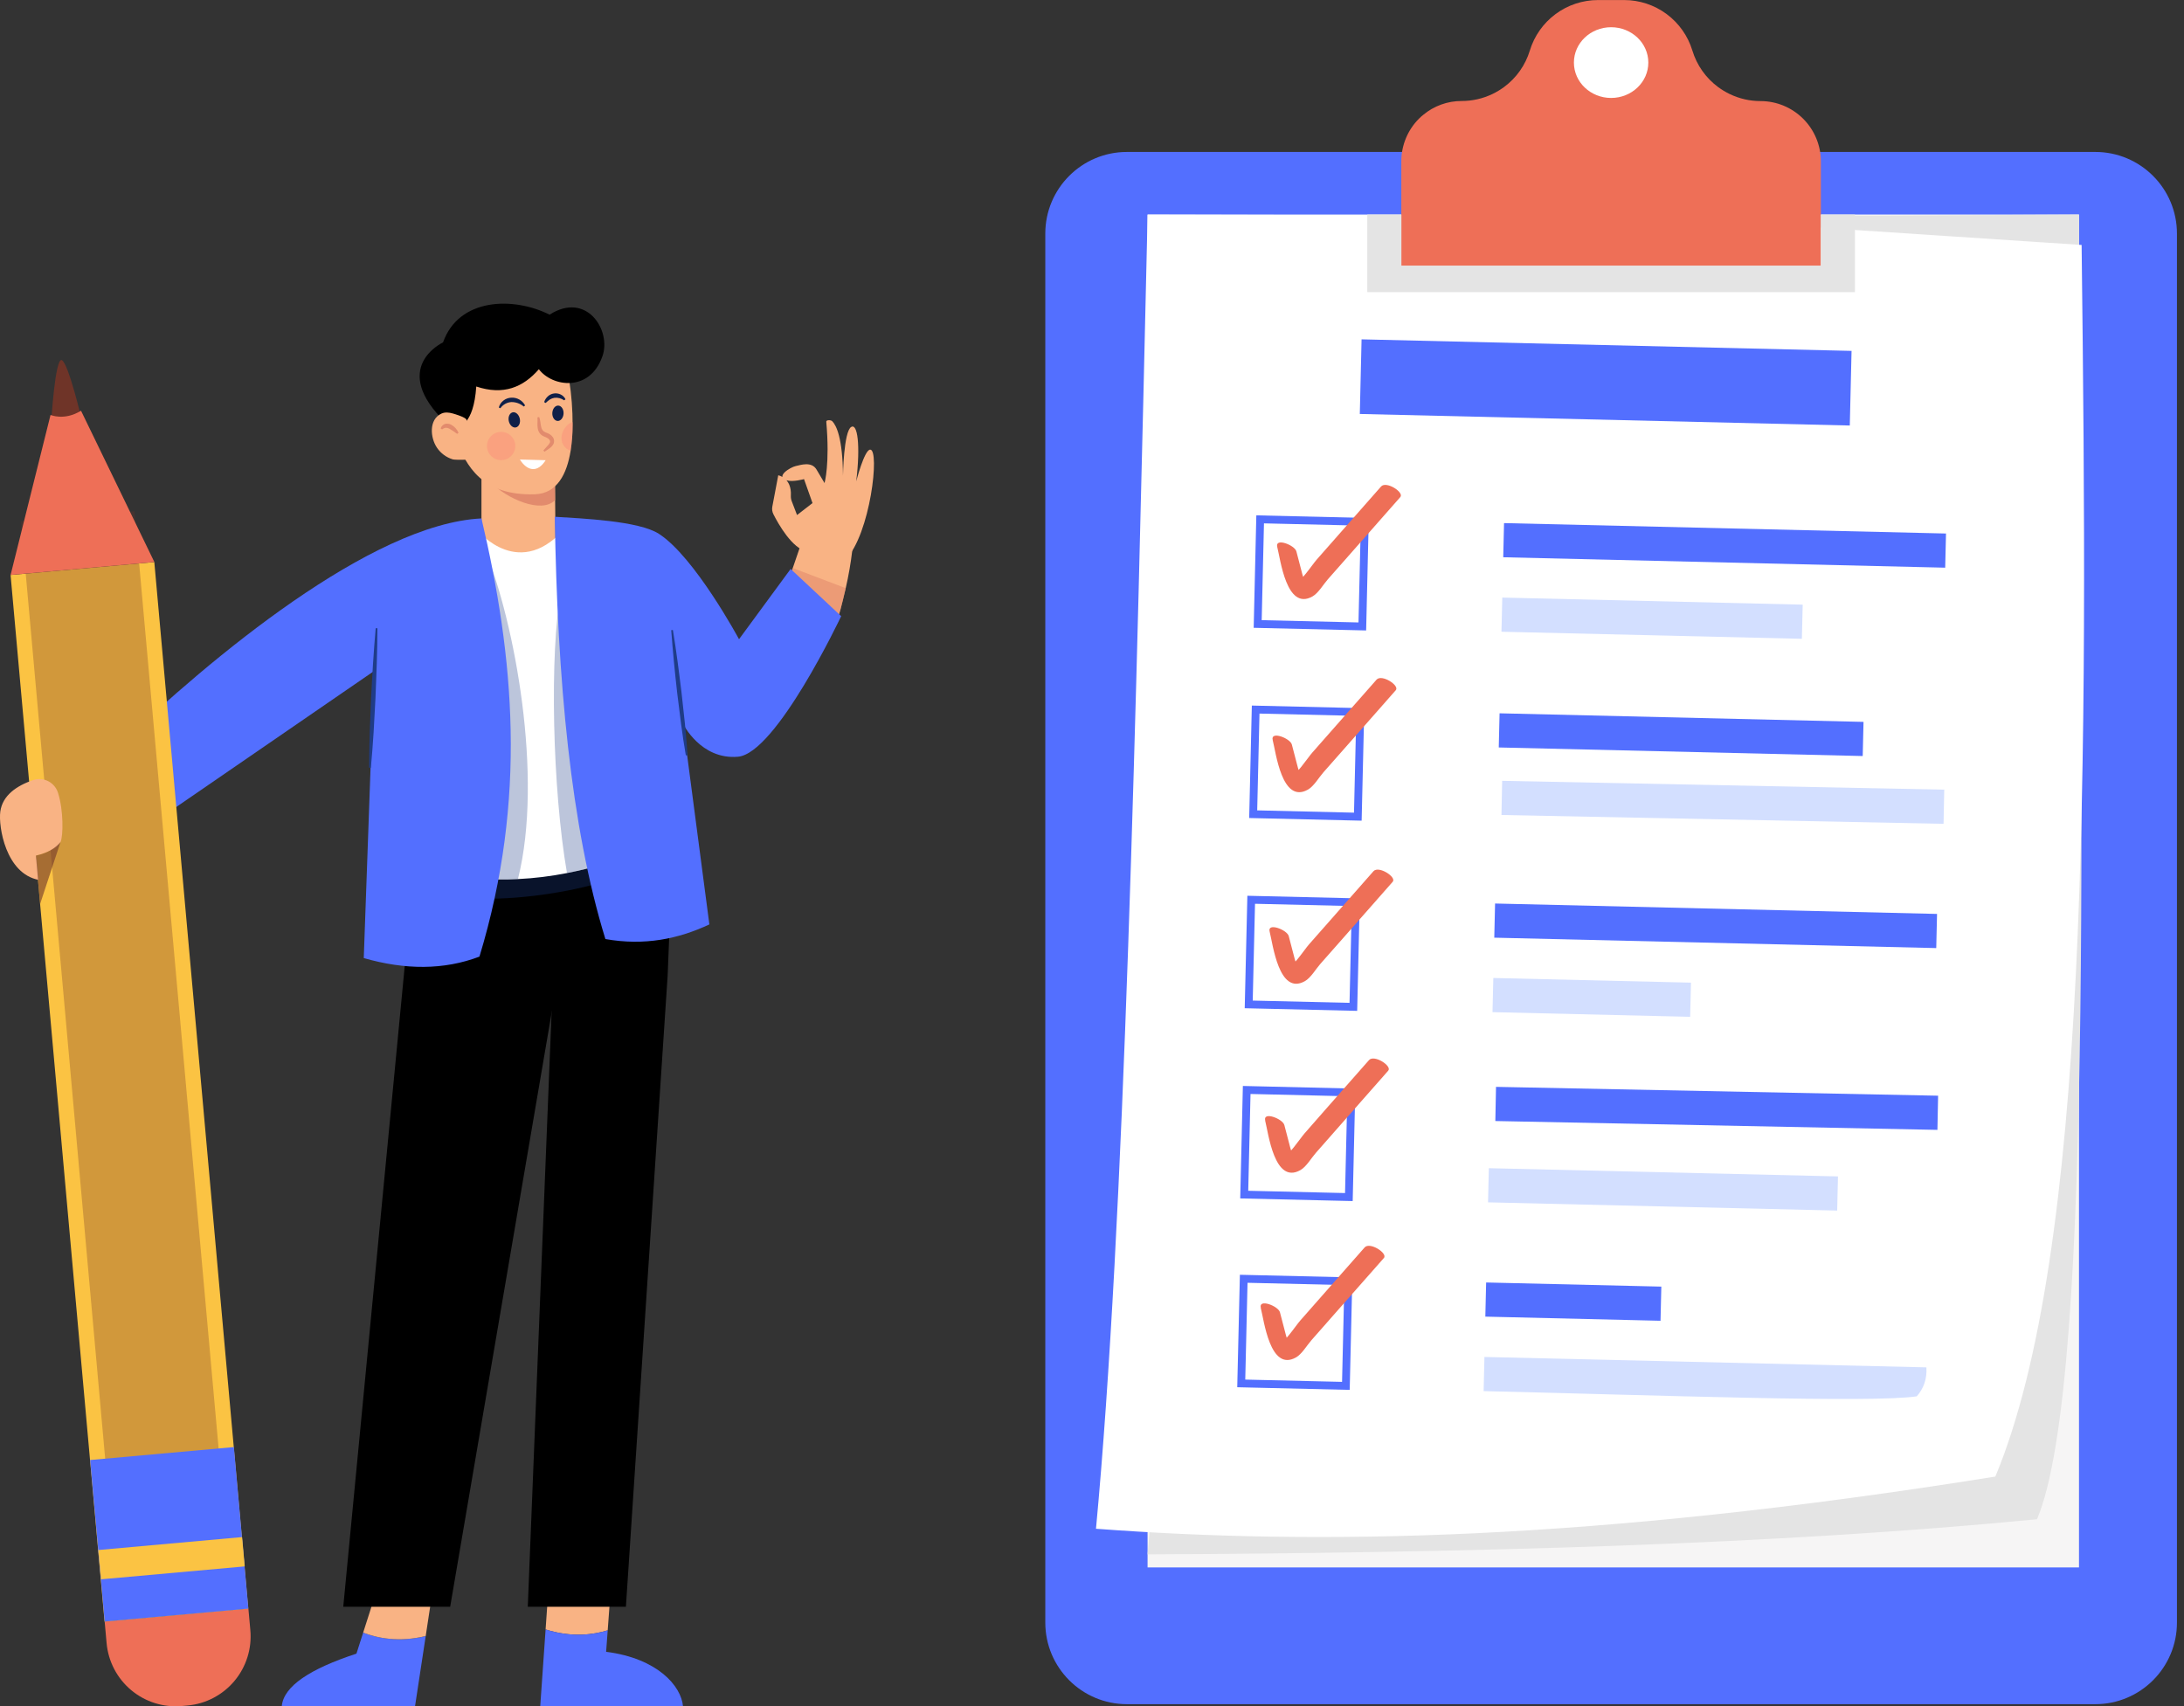 <svg width="279" height="218" viewBox="0 0 279 218" fill="none" xmlns="http://www.w3.org/2000/svg">
<rect x="0" y="0" width="279" height="218" fill="#333333" stroke="none"/>
<g clip-path="url(#clip0_138_11352)">
<path d="M267.671 19.413H143.961C138.202 19.413 133.534 24.082 133.534 29.841V207.293C133.534 213.052 138.202 217.721 143.961 217.721H267.671C273.43 217.721 278.099 213.052 278.099 207.293V29.841C278.099 24.082 273.43 19.413 267.671 19.413Z" fill="#536FFF"/>
<path d="M265.586 27.405H146.598V200.249H265.586V27.405Z" fill="#F6F5F5"/>
<path d="M265.586 27.407C265.622 94.806 267.799 176.094 260.227 194.094C226.882 197.344 187.835 198.386 146.597 198.584L162.272 27.927L265.586 27.407Z" fill="#E4E4E4"/>
<path d="M254.899 188.644C202.922 196.963 168.187 197.403 140.009 195.311C143.657 156.445 145.125 91.877 146.604 27.414L209.236 27.554L265.921 31.296C266.739 98.201 266.83 160.003 254.899 188.644Z" fill="white"/>
<path d="M236.531 44.829L173.937 43.354L173.712 52.888L236.306 54.363L236.531 44.829Z" fill="#536FFF"/>
<path d="M248.597 68.161L192.137 66.83L192.034 71.194L248.494 72.525L248.597 68.161Z" fill="#536FFF"/>
<path d="M230.289 77.249L191.912 76.345L191.809 80.709L230.186 81.613L230.289 77.249Z" fill="#D3DFFF"/>
<path d="M174.347 66.667L160.981 66.352L160.666 79.719L174.032 80.034L174.347 66.667Z" fill="white" stroke="#536FFF" stroke-miterlimit="10"/>
<path d="M163.16 69.861C163.573 71.441 164.334 78.06 167.65 76.209C168.415 75.788 169.061 74.654 169.634 74.005L172.721 70.505L178.886 63.504C179.413 62.906 177.087 61.406 176.426 62.157L170.946 68.38L168.206 71.492C167.571 72.212 166.101 74.532 165.165 74.739L166.699 75.234C167.061 75.53 166.389 73.428 166.373 73.371C166.12 72.395 165.865 71.419 165.608 70.442C165.398 69.637 162.854 68.667 163.166 69.861H163.16Z" fill="#EE6F57"/>
<path d="M238.06 92.226L191.566 91.13L191.463 95.494L237.957 96.589L238.06 92.226Z" fill="#536FFF"/>
<path d="M248.372 100.885L191.896 99.756L191.808 104.121L248.284 105.25L248.372 100.885Z" fill="#D3DFFF"/>
<path d="M173.773 90.968L160.407 90.653L160.092 104.02L173.458 104.335L173.773 90.968Z" fill="white" stroke="#536FFF" stroke-miterlimit="10"/>
<path d="M162.581 94.539C162.993 96.119 163.755 102.737 167.07 100.887C167.835 100.466 168.482 99.332 169.054 98.682L172.141 95.182L178.306 88.182C178.834 87.584 176.508 86.077 175.847 86.835L170.366 93.057L167.626 96.168C166.992 96.888 165.521 99.21 164.586 99.416L166.119 99.911C166.481 100.207 165.809 98.106 165.795 98.048C165.54 97.073 165.285 96.096 165.03 95.12C164.819 94.314 162.275 93.345 162.586 94.539H162.581Z" fill="#EE6F57"/>
<path d="M247.452 116.761L190.992 115.431L190.889 119.795L247.35 121.125L247.452 116.761Z" fill="#536FFF"/>
<path d="M216.017 125.541L190.767 124.946L190.664 129.31L215.914 129.905L216.017 125.541Z" fill="#D3DFFF"/>
<path d="M173.202 115.268L159.836 114.953L159.521 128.319L172.887 128.634L173.202 115.268Z" fill="white" stroke="#536FFF" stroke-miterlimit="10"/>
<path d="M162.191 119.012C162.603 120.592 163.365 127.21 166.68 125.359C167.445 124.938 168.092 123.805 168.663 123.155L171.75 119.656L177.915 112.654C178.443 112.057 176.116 110.557 175.455 111.307L169.974 117.53L167.229 120.642C166.595 121.362 165.124 123.683 164.189 123.889L165.724 124.384C166.084 124.68 165.413 122.578 165.398 122.521C165.145 121.546 164.89 120.57 164.633 119.593C164.423 118.787 161.878 117.818 162.191 119.012Z" fill="#EE6F57"/>
<path d="M247.588 139.985L191.112 138.855L191.025 143.22L247.501 144.35L247.588 139.985Z" fill="#536FFF"/>
<path d="M234.796 150.296L190.195 149.245L190.092 153.609L234.694 154.66L234.796 150.296Z" fill="#D3DFFF"/>
<path d="M172.629 139.567L159.262 139.252L158.947 152.619L172.314 152.934L172.629 139.567Z" fill="white" stroke="#536FFF" stroke-miterlimit="10"/>
<path d="M161.617 143.153C162.029 144.733 162.791 151.35 166.107 149.5C166.871 149.079 167.518 147.945 168.089 147.297L171.176 143.789L177.341 136.789C177.869 136.191 175.542 134.684 174.881 135.442L169.4 141.665L166.668 144.782C166.034 145.502 164.563 147.824 163.627 148.029L165.162 148.524C165.524 148.822 164.852 146.72 164.837 146.663C164.582 145.686 164.327 144.71 164.072 143.734C163.862 142.928 161.316 141.958 161.629 143.153H161.617Z" fill="#EE6F57"/>
<path d="M212.23 164.374L189.85 163.847L189.747 168.21L212.127 168.738L212.23 164.374Z" fill="#536FFF"/>
<path d="M246.093 174.691L189.632 173.362L189.53 177.726C211.373 178.238 239.187 179.261 244.862 178.391C245.724 177.404 246.188 176.202 246.093 174.691Z" fill="#D3DFFF"/>
<path d="M172.247 163.689L158.881 163.374L158.566 176.741L171.932 177.056L172.247 163.689Z" fill="white" stroke="#536FFF" stroke-miterlimit="10"/>
<path d="M161.055 167.083C161.476 168.663 162.231 175.28 165.545 173.429C166.309 173.008 166.957 171.875 167.528 171.227L170.615 167.719L176.788 160.719C177.314 160.12 174.99 158.614 174.327 159.37L168.847 165.593L166.107 168.705C165.472 169.425 164.002 171.746 163.066 171.952L164.601 172.447C164.962 172.745 164.291 170.641 164.276 170.585C164.02 169.609 163.765 168.633 163.511 167.657C163.3 166.85 160.755 165.881 161.067 167.076L161.055 167.083Z" fill="#EE6F57"/>
<path d="M232.613 20.614V33.961H179.015V20.614C179.014 19.601 179.212 18.598 179.6 17.662C179.987 16.726 180.555 15.875 181.271 15.159C181.443 14.986 181.625 14.823 181.816 14.671C183.195 13.524 184.933 12.898 186.726 12.903C188.091 12.903 189.437 12.597 190.666 12.005C191.186 11.753 191.682 11.455 192.148 11.113C193.713 9.954 194.865 8.323 195.431 6.46C196 4.593 197.153 2.958 198.721 1.796C200.29 0.634 202.19 0.006 204.142 0.006H207.487C209.438 0.006 211.338 0.634 212.907 1.796C214.475 2.958 215.628 4.593 216.197 6.46C216.763 8.328 217.916 9.963 219.486 11.124C219.951 11.466 220.447 11.765 220.968 12.016C222.197 12.608 223.543 12.915 224.907 12.914C226.949 12.917 228.907 13.729 230.351 15.172C231.795 16.616 232.609 18.572 232.613 20.614Z" fill="#EE6F57"/>
<path d="M236.964 27.405V37.322H174.667V27.405H179.016V33.955H232.615V27.405H236.964Z" fill="#E4E4E4"/>
<path d="M205.815 12.514C208.441 12.514 210.569 10.491 210.569 7.996C210.569 5.501 208.441 3.478 205.815 3.478C203.19 3.478 201.062 5.501 201.062 7.996C201.062 10.491 203.19 12.514 205.815 12.514Z" fill="white"/>
<path d="M103.097 70.454C101.195 70.094 99.419 66.918 98.802 65.7C98.649 65.402 98.6 65.062 98.661 64.733L99.419 60.723C99.419 60.723 101.164 61.019 101.03 63.344C101.02 63.586 101.061 63.828 101.15 64.053L101.82 65.801L103.795 64.272L102.712 61.211C102.712 61.211 101.261 61.61 100.512 61.371C98.969 60.88 100.99 59.688 101.634 59.547C102.279 59.407 103.675 58.91 104.312 59.993C104.949 61.077 105.332 61.715 105.332 61.715C105.332 61.715 106.033 59.292 105.555 53.875C105.534 53.63 106.144 53.636 106.315 53.811C106.829 54.333 107.647 55.923 107.69 60.758C107.69 60.758 107.776 55.123 108.741 54.544C109.538 54.065 109.941 56.824 109.38 61.5C109.38 61.5 110.419 57.451 111.164 57.444C112.42 57.431 111.18 68.259 108.023 71.486L103.097 70.454Z" fill="#F9B384"/>
<path d="M109.057 68.796C109.001 69.335 108.939 69.857 108.872 70.362C108.68 71.966 108.402 73.558 108.041 75.133C108.024 75.2 108.013 75.262 107.996 75.324C107.036 79.252 106.862 81.183 103.585 80.667L100.217 76.828L100.184 76.788L99.937 76.508L100.621 74.487L100.711 74.224L101.216 72.753L101.278 72.562L102.142 70.037L102.49 69.01L109.057 68.796Z" fill="#F9B384"/>
<path d="M46.393 208.581L45.535 211.265C39.642 213.199 36.214 215.414 35.994 218H53.017L54.383 209.02C50.935 209.857 48.171 209.271 46.393 208.581Z" fill="#536FFF"/>
<path d="M48.527 201.911L46.393 208.581C48.171 209.271 50.935 209.856 54.383 209.015L55.262 203.22L48.527 201.911Z" fill="#F9B384"/>
<path d="M77.633 208.284L78.133 201.49L70.135 201.911L69.699 208.174C73.082 209.253 75.888 208.831 77.633 208.284Z" fill="#F9B384"/>
<path d="M87.253 218C87.032 215.414 84.025 211.873 77.431 211.031L77.633 208.284C75.883 208.831 73.084 209.253 69.699 208.174L69.013 217.996L87.253 218Z" fill="#536FFF"/>
<path d="M71.152 72.198L61.505 72.265V57.673H70.861L70.866 58.565L70.911 63.19L70.978 70.615L71.152 72.198Z" fill="#F9B384"/>
<path d="M70.909 63.891C69.175 65.715 64.652 63.656 62.743 61.646L70.865 59.261L70.909 63.891Z" fill="#E28B6D"/>
<path d="M73.149 54.305C73.151 55.405 73.067 56.502 72.896 57.589C72.425 60.535 71.179 63.072 68.305 63.15C61.514 63.347 59.578 59.463 58.298 56.286C57.019 53.11 59.095 45.455 59.095 45.455L67.884 44.585L72.711 48.541C73.011 50.448 73.157 52.375 73.149 54.305Z" fill="#F9B384"/>
<path d="M58.572 54.467C58.572 54.467 60.51 54.378 60.841 49.378C64.305 50.537 66.838 49.48 68.838 47.172C70.55 49.432 75.342 50.141 76.96 45.512C78.133 42.169 74.906 37.188 70.205 40.204C65.599 37.877 58.611 38.036 56.595 43.746C56.595 43.746 49.606 46.973 57.008 54.064C57.16 54.206 58.572 54.467 58.572 54.467Z" fill="black"/>
<path d="M85.29 124.642L79.958 205.278H67.423L70.557 127.032L72.474 126.144L85.29 124.642Z" fill="black"/>
<path d="M52.644 113.61L43.851 205.278H57.508L70.51 129.136L85.29 124.647L85.944 108.371L53.019 107.623L52.644 113.61Z" fill="black"/>
<path opacity="0.6" d="M54.604 113.809C62.063 116.488 79.564 113.427 83.198 109.697L80.616 104.536L51.83 108.361L54.604 113.809Z" fill="#102048"/>
<path d="M82.527 108.454C82.286 108.555 82.039 108.661 81.786 108.757C78.766 109.983 75.635 110.915 72.436 111.54C70.368 111.95 68.273 112.207 66.167 112.309C62.865 112.494 59.553 112.226 56.323 111.512L60.504 72.529L61.015 67.775C61.015 67.775 66.487 74.51 72.52 67.073L82.527 108.454Z" fill="white"/>
<path opacity="0.3" d="M66.167 112.309C62.865 112.494 59.553 112.226 56.323 111.512L60.504 72.529L61.997 70.371C65.684 79.339 69.462 99.204 66.167 112.309Z" fill="#1F3C88"/>
<path d="M61.506 66.232C65.663 83.882 67.374 102.046 61.249 122.215C56.707 123.942 51.761 123.923 46.47 122.402L47.779 85.735L16.958 106.921L15.087 95.37C26.935 84.041 47.42 66.933 61.506 66.232Z" fill="#536FFF"/>
<path opacity="0.3" d="M81.781 108.757C78.761 109.983 75.629 110.915 72.43 111.54C70.578 100.888 70.169 83.389 71.678 75.492L81.781 108.757Z" fill="#1F3C88"/>
<path opacity="0.6" d="M108.041 75.144C108.024 75.211 108.013 75.273 107.996 75.335C107.036 79.264 106.862 81.194 103.585 80.678L100.217 76.839L100.184 76.8L100.621 74.499L100.711 74.235L101.216 72.764L101.278 72.574L108.041 75.144Z" fill="#E28B6D"/>
<path d="M107.457 78.719C107.457 78.719 99.179 96.258 94.268 96.679C89.507 97.087 87.253 92.469 87.253 92.469L90.62 118.101C86.663 119.953 82.342 120.857 77.336 119.97C72.885 105.518 71.203 86.832 70.872 66.021C74.475 66.246 81.611 66.553 84.166 68.196C88.75 71.142 94.409 81.666 94.409 81.666L101.003 72.686L107.457 78.719Z" fill="#536FFF"/>
<path d="M6.538 54.007C6.538 54.007 7.039 45.617 7.894 46.009C8.748 46.4 10.46 53.701 10.46 53.701L8.629 56.656L6.538 54.007Z" fill="#6F3428"/>
<path d="M31.732 205.512L31.981 208.274C32.191 210.615 31.462 212.943 29.956 214.747C28.449 216.551 26.288 217.683 23.947 217.893L23.237 217.956C22.078 218.061 20.91 217.935 19.799 217.588C18.688 217.241 17.657 216.678 16.764 215.932C15.871 215.186 15.133 214.272 14.594 213.241C14.054 212.21 13.723 211.083 13.618 209.924L13.37 207.162L31.732 205.512Z" fill="#EE6F57"/>
<path d="M19.713 71.81L1.351 73.459L13.354 207.169L31.717 205.521L19.713 71.81Z" fill="#FBC343"/>
<path opacity="0.3" d="M13.551 69.659L7.029 70.245L17.551 187.447L24.073 186.861L13.551 69.659Z" stroke="#6F3428" stroke-width="8" stroke-miterlimit="10"/>
<path d="M31.731 205.514L13.373 207.164L12.89 201.776L12.553 198.033L11.515 186.527L29.879 184.877L30.912 196.383L31.248 200.126L31.731 205.514Z" fill="#536FFF"/>
<path d="M30.927 196.375L12.569 198.026L12.906 201.77L31.264 200.119L30.927 196.375Z" fill="#FBC343"/>
<path d="M1.354 73.453L6.456 53.01C6.456 53.01 8.215 53.792 10.351 52.473L19.719 71.803L1.354 73.453Z" fill="#EE6F57"/>
<path d="M59.588 53.621C59.507 53.319 58.136 52.905 57.834 52.822C57.367 52.693 56.852 52.629 56.403 52.835C54.746 53.584 54.968 55.957 55.826 57.204C56.31 57.919 57.026 58.444 57.852 58.691C58.154 58.777 61.004 58.812 60.879 58.353L59.588 53.621Z" fill="#F9B384"/>
<path d="M7.417 101.309C7.321 100.988 7.161 100.69 6.947 100.432C6.733 100.175 6.47 99.963 6.172 99.809C5.875 99.655 5.549 99.563 5.216 99.538C4.882 99.512 4.546 99.555 4.229 99.662C2.14 100.383 0.32 101.606 0.038 103.689C-0.219 105.584 0.73 111.639 4.964 112.417L4.619 109.307C4.619 109.307 7.212 108.702 7.73 107.578C8.093 106.791 8.118 103.506 7.417 101.309Z" fill="#F9B384"/>
<path d="M85.959 80.484C86.182 81.809 86.372 83.138 86.553 84.468C86.734 85.798 86.891 87.133 87.062 88.462L87.497 92.464C87.623 93.801 87.748 95.13 87.829 96.48L87.612 96.505C87.382 95.18 87.191 93.852 87.01 92.521L86.509 88.527C86.369 87.191 86.206 85.861 86.088 84.522C85.97 83.184 85.836 81.85 85.747 80.51L85.959 80.484Z" fill="#1F3C88"/>
<path d="M48.216 80.263C48.216 81.75 48.177 83.237 48.133 84.723C48.09 86.209 48.02 87.699 47.966 89.185L47.723 93.638C47.624 95.123 47.521 96.606 47.377 98.088L47.158 98.076C47.158 96.588 47.193 95.102 47.234 93.616L47.405 89.16C47.49 87.675 47.554 86.189 47.657 84.706C47.761 83.223 47.857 81.739 47.994 80.257L48.216 80.263Z" fill="#1F3C88"/>
<path d="M66.4 53.482C66.518 54.011 66.3 54.51 65.913 54.604C65.526 54.698 65.115 54.332 64.997 53.803C64.879 53.274 65.097 52.775 65.484 52.681C65.871 52.587 66.281 52.953 66.4 53.482Z" fill="#102048"/>
<path d="M71.994 52.828C71.97 53.369 71.631 53.795 71.234 53.778C70.837 53.761 70.532 53.309 70.557 52.766C70.583 52.223 70.921 51.799 71.316 51.816C71.712 51.833 72.017 52.285 71.994 52.828Z" fill="#102048"/>
<path d="M68.872 53.271C69.064 53.736 69.034 54.235 69.153 54.615C69.201 54.792 69.294 54.953 69.424 55.083C69.584 55.197 69.762 55.285 69.951 55.341C70.216 55.44 70.447 55.614 70.616 55.842C70.712 55.973 70.769 56.129 70.781 56.292C70.793 56.454 70.759 56.617 70.683 56.761C70.547 56.988 70.359 57.18 70.135 57.322C69.943 57.453 69.757 57.59 69.557 57.712L69.416 57.547C69.564 57.365 69.725 57.2 69.88 57.027C70.028 56.893 70.151 56.733 70.243 56.554C70.361 56.295 70.103 56.01 69.738 55.864C69.548 55.777 69.275 55.701 69.055 55.475C68.861 55.271 68.735 55.012 68.694 54.733C68.601 54.214 68.708 53.769 68.657 53.33L68.872 53.271Z" fill="#E28B6D"/>
<path d="M63.721 52.06C63.812 51.714 64.013 51.407 64.295 51.186C64.585 50.954 64.941 50.82 65.312 50.805C65.672 50.784 66.029 50.867 66.343 51.043C66.656 51.219 66.913 51.482 67.082 51.799L66.911 51.94C66.472 51.568 65.914 51.365 65.339 51.367C65.058 51.381 64.784 51.46 64.538 51.597C64.292 51.734 64.081 51.925 63.921 52.157L63.721 52.06Z" fill="#102048"/>
<path d="M69.515 51.373C69.6 51.103 69.751 50.86 69.956 50.664C70.174 50.454 70.452 50.316 70.752 50.27C71.354 50.17 72.003 50.478 72.24 51.012L72.064 51.144C71.708 50.889 71.27 50.774 70.834 50.823C70.626 50.854 70.427 50.927 70.249 51.036C70.054 51.169 69.872 51.319 69.704 51.485L69.515 51.373Z" fill="#102048"/>
<path d="M66.41 58.707C67.392 60.24 68.695 60.407 69.704 58.794L66.41 58.707Z" fill="white"/>
<path opacity="0.4" d="M73.175 53.931C73.169 55.155 73.075 56.377 72.895 57.589C72.553 57.48 72.255 57.265 72.045 56.975C71.834 56.686 71.721 56.336 71.722 55.978C71.723 55.13 72.38 54.06 73.175 53.931Z" fill="#FC8879"/>
<path opacity="0.4" d="M64.019 58.791C65.019 58.791 65.829 57.981 65.829 56.981C65.829 55.981 65.019 55.171 64.019 55.171C63.019 55.171 62.209 55.981 62.209 56.981C62.209 57.981 63.019 58.791 64.019 58.791Z" fill="#FC8879"/>
<path d="M58.402 55.428C58.08 55.184 57.742 54.961 57.391 54.761C57.255 54.685 57.101 54.645 56.944 54.646C56.773 54.675 56.612 54.749 56.477 54.86L56.294 54.742C56.331 54.611 56.399 54.491 56.492 54.392C56.584 54.292 56.699 54.215 56.827 54.168C56.961 54.128 57.102 54.115 57.242 54.132C57.381 54.148 57.516 54.192 57.638 54.262C58.06 54.489 58.391 54.854 58.578 55.296L58.402 55.428Z" fill="#E28B6D"/>
<path opacity="0.6" d="M7.73 107.577L5.125 115.491L4.587 109.307C6.206 108.954 7.09 108.306 7.73 107.577Z" fill="#6F3428"/>
</g>
<defs>
<clipPath id="clip0_138_11352">
<rect width="278.099" height="218" fill="white"/>
</clipPath>
</defs>
</svg>

